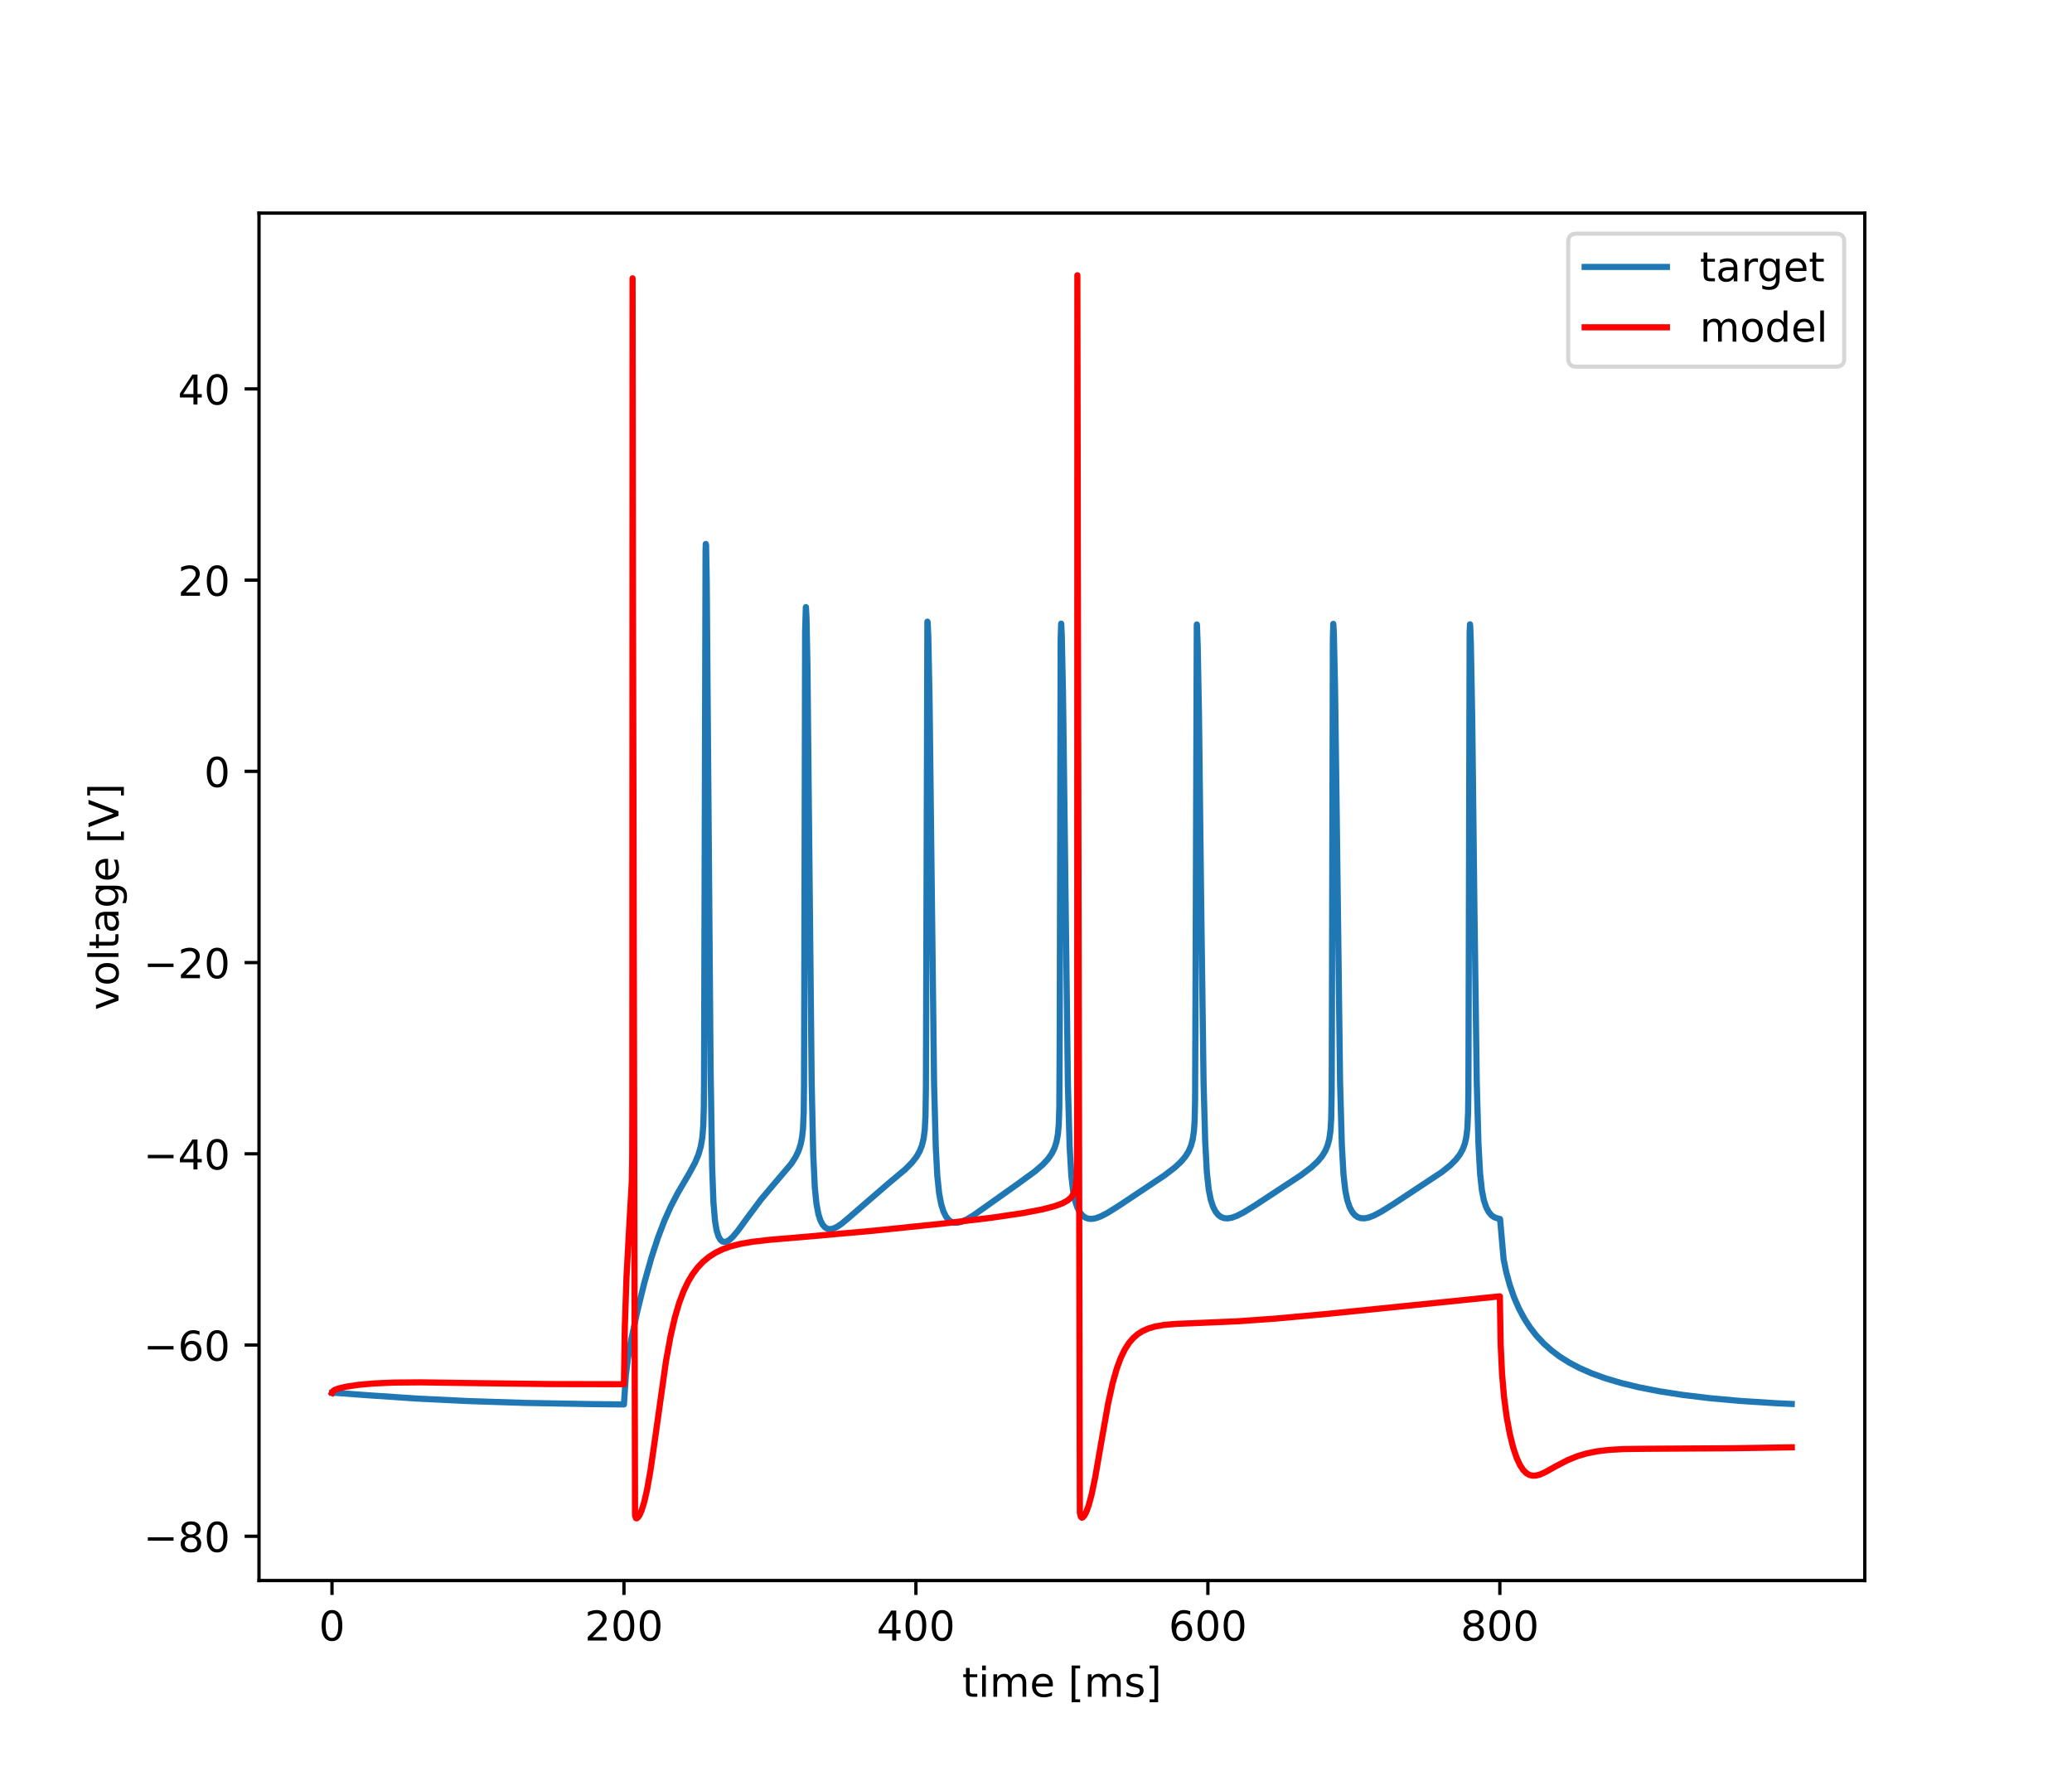 <?xml version="1.0" encoding="utf-8" standalone="no"?>
<!DOCTYPE svg PUBLIC "-//W3C//DTD SVG 1.1//EN"
  "http://www.w3.org/Graphics/SVG/1.1/DTD/svg11.dtd">
<!-- Created with matplotlib (https://matplotlib.org/) -->
<svg height="432pt" version="1.1" viewBox="0 0 504 432" width="504pt" xmlns="http://www.w3.org/2000/svg" xmlns:xlink="http://www.w3.org/1999/xlink">
 <defs>
  <style type="text/css">*{stroke-linecap:butt;stroke-linejoin:round;}</style>
 </defs>
 <g id="figure_1">
  <g id="patch_1">
   <path d="M 0 432 
L 504 432 
L 504 0 
L 0 0 
z
" style="fill:#ffffff;"/>
  </g>
  <g id="axes_1">
   <g id="patch_2">
    <path d="M 63 384.48 
L 453.6 384.48 
L 453.6 51.84 
L 63 51.84 
z
" style="fill:#ffffff;"/>
   </g>
   <g id="matplotlib.axis_1">
    <g id="xtick_1">
     <g id="line2d_1">
      <defs>
       <path d="M 0 0 
L 0 3.5 
" id="m706c29b377" style="stroke:#000000;stroke-width:0.8;"/>
      </defs>
      <g>
       <use style="stroke:#000000;stroke-width:0.8;" x="80.755" xlink:href="#m706c29b377" y="384.48"/>
      </g>
     </g>
     <g id="text_1">
      <!-- 0 -->
      <g transform="translate(77.573 399.078)scale(0.1 -0.1)">
       <defs>
        <path d="M 31.781 66.406 
Q 24.172 66.406 20.328 58.906 
Q 16.5 51.422 16.5 36.375 
Q 16.5 21.391 20.328 13.891 
Q 24.172 6.391 31.781 6.391 
Q 39.453 6.391 43.281 13.891 
Q 47.125 21.391 47.125 36.375 
Q 47.125 51.422 43.281 58.906 
Q 39.453 66.406 31.781 66.406 
z
M 31.781 74.219 
Q 44.047 74.219 50.516 64.516 
Q 56.984 54.828 56.984 36.375 
Q 56.984 17.969 50.516 8.266 
Q 44.047 -1.422 31.781 -1.422 
Q 19.531 -1.422 13.062 8.266 
Q 6.594 17.969 6.594 36.375 
Q 6.594 54.828 13.062 64.516 
Q 19.531 74.219 31.781 74.219 
z
" id="DejaVuSans-48"/>
       </defs>
       <use xlink:href="#DejaVuSans-48"/>
      </g>
     </g>
    </g>
    <g id="xtick_2">
     <g id="line2d_2">
      <g>
       <use style="stroke:#000000;stroke-width:0.8;" x="151.773" xlink:href="#m706c29b377" y="384.48"/>
      </g>
     </g>
     <g id="text_2">
      <!-- 200 -->
      <g transform="translate(142.229 399.078)scale(0.1 -0.1)">
       <defs>
        <path d="M 19.188 8.297 
L 53.609 8.297 
L 53.609 0 
L 7.328 0 
L 7.328 8.297 
Q 12.938 14.109 22.625 23.891 
Q 32.328 33.688 34.812 36.531 
Q 39.547 41.844 41.422 45.531 
Q 43.312 49.219 43.312 52.781 
Q 43.312 58.594 39.234 62.25 
Q 35.156 65.922 28.609 65.922 
Q 23.969 65.922 18.812 64.312 
Q 13.672 62.703 7.812 59.422 
L 7.812 69.391 
Q 13.766 71.781 18.938 73 
Q 24.125 74.219 28.422 74.219 
Q 39.75 74.219 46.484 68.547 
Q 53.219 62.891 53.219 53.422 
Q 53.219 48.922 51.531 44.891 
Q 49.859 40.875 45.406 35.406 
Q 44.188 33.984 37.641 27.219 
Q 31.109 20.453 19.188 8.297 
z
" id="DejaVuSans-50"/>
       </defs>
       <use xlink:href="#DejaVuSans-50"/>
       <use x="63.623" xlink:href="#DejaVuSans-48"/>
       <use x="127.246" xlink:href="#DejaVuSans-48"/>
      </g>
     </g>
    </g>
    <g id="xtick_3">
     <g id="line2d_3">
      <g>
       <use style="stroke:#000000;stroke-width:0.8;" x="222.791" xlink:href="#m706c29b377" y="384.48"/>
      </g>
     </g>
     <g id="text_3">
      <!-- 400 -->
      <g transform="translate(213.247 399.078)scale(0.1 -0.1)">
       <defs>
        <path d="M 37.797 64.312 
L 12.891 25.391 
L 37.797 25.391 
z
M 35.203 72.906 
L 47.609 72.906 
L 47.609 25.391 
L 58.016 25.391 
L 58.016 17.188 
L 47.609 17.188 
L 47.609 0 
L 37.797 0 
L 37.797 17.188 
L 4.891 17.188 
L 4.891 26.703 
z
" id="DejaVuSans-52"/>
       </defs>
       <use xlink:href="#DejaVuSans-52"/>
       <use x="63.623" xlink:href="#DejaVuSans-48"/>
       <use x="127.246" xlink:href="#DejaVuSans-48"/>
      </g>
     </g>
    </g>
    <g id="xtick_4">
     <g id="line2d_4">
      <g>
       <use style="stroke:#000000;stroke-width:0.8;" x="293.809" xlink:href="#m706c29b377" y="384.48"/>
      </g>
     </g>
     <g id="text_4">
      <!-- 600 -->
      <g transform="translate(284.265 399.078)scale(0.1 -0.1)">
       <defs>
        <path d="M 33.016 40.375 
Q 26.375 40.375 22.484 35.828 
Q 18.609 31.297 18.609 23.391 
Q 18.609 15.531 22.484 10.953 
Q 26.375 6.391 33.016 6.391 
Q 39.656 6.391 43.531 10.953 
Q 47.406 15.531 47.406 23.391 
Q 47.406 31.297 43.531 35.828 
Q 39.656 40.375 33.016 40.375 
z
M 52.594 71.297 
L 52.594 62.312 
Q 48.875 64.062 45.094 64.984 
Q 41.312 65.922 37.594 65.922 
Q 27.828 65.922 22.672 59.328 
Q 17.531 52.734 16.797 39.406 
Q 19.672 43.656 24.016 45.922 
Q 28.375 48.188 33.594 48.188 
Q 44.578 48.188 50.953 41.516 
Q 57.328 34.859 57.328 23.391 
Q 57.328 12.156 50.688 5.359 
Q 44.047 -1.422 33.016 -1.422 
Q 20.359 -1.422 13.672 8.266 
Q 6.984 17.969 6.984 36.375 
Q 6.984 53.656 15.188 63.938 
Q 23.391 74.219 37.203 74.219 
Q 40.922 74.219 44.703 73.484 
Q 48.484 72.75 52.594 71.297 
z
" id="DejaVuSans-54"/>
       </defs>
       <use xlink:href="#DejaVuSans-54"/>
       <use x="63.623" xlink:href="#DejaVuSans-48"/>
       <use x="127.246" xlink:href="#DejaVuSans-48"/>
      </g>
     </g>
    </g>
    <g id="xtick_5">
     <g id="line2d_5">
      <g>
       <use style="stroke:#000000;stroke-width:0.8;" x="364.827" xlink:href="#m706c29b377" y="384.48"/>
      </g>
     </g>
     <g id="text_5">
      <!-- 800 -->
      <g transform="translate(355.284 399.078)scale(0.1 -0.1)">
       <defs>
        <path d="M 31.781 34.625 
Q 24.75 34.625 20.719 30.859 
Q 16.703 27.094 16.703 20.516 
Q 16.703 13.922 20.719 10.156 
Q 24.75 6.391 31.781 6.391 
Q 38.812 6.391 42.859 10.172 
Q 46.922 13.969 46.922 20.516 
Q 46.922 27.094 42.891 30.859 
Q 38.875 34.625 31.781 34.625 
z
M 21.922 38.812 
Q 15.578 40.375 12.031 44.719 
Q 8.5 49.078 8.5 55.328 
Q 8.5 64.062 14.719 69.141 
Q 20.953 74.219 31.781 74.219 
Q 42.672 74.219 48.875 69.141 
Q 55.078 64.062 55.078 55.328 
Q 55.078 49.078 51.531 44.719 
Q 48 40.375 41.703 38.812 
Q 48.828 37.156 52.797 32.312 
Q 56.781 27.484 56.781 20.516 
Q 56.781 9.906 50.312 4.234 
Q 43.844 -1.422 31.781 -1.422 
Q 19.734 -1.422 13.25 4.234 
Q 6.781 9.906 6.781 20.516 
Q 6.781 27.484 10.781 32.312 
Q 14.797 37.156 21.922 38.812 
z
M 18.312 54.391 
Q 18.312 48.734 21.844 45.562 
Q 25.391 42.391 31.781 42.391 
Q 38.141 42.391 41.719 45.562 
Q 45.312 48.734 45.312 54.391 
Q 45.312 60.062 41.719 63.234 
Q 38.141 66.406 31.781 66.406 
Q 25.391 66.406 21.844 63.234 
Q 18.312 60.062 18.312 54.391 
z
" id="DejaVuSans-56"/>
       </defs>
       <use xlink:href="#DejaVuSans-56"/>
       <use x="63.623" xlink:href="#DejaVuSans-48"/>
       <use x="127.246" xlink:href="#DejaVuSans-48"/>
      </g>
     </g>
    </g>
    <g id="text_6">
     <!-- time [ms] -->
     <g transform="translate(234.038 412.757)scale(0.1 -0.1)">
      <defs>
       <path d="M 18.312 70.219 
L 18.312 54.688 
L 36.812 54.688 
L 36.812 47.703 
L 18.312 47.703 
L 18.312 18.016 
Q 18.312 11.328 20.141 9.422 
Q 21.969 7.516 27.594 7.516 
L 36.812 7.516 
L 36.812 0 
L 27.594 0 
Q 17.188 0 13.234 3.875 
Q 9.281 7.766 9.281 18.016 
L 9.281 47.703 
L 2.688 47.703 
L 2.688 54.688 
L 9.281 54.688 
L 9.281 70.219 
z
" id="DejaVuSans-116"/>
       <path d="M 9.422 54.688 
L 18.406 54.688 
L 18.406 0 
L 9.422 0 
z
M 9.422 75.984 
L 18.406 75.984 
L 18.406 64.594 
L 9.422 64.594 
z
" id="DejaVuSans-105"/>
       <path d="M 52 44.188 
Q 55.375 50.25 60.062 53.125 
Q 64.75 56 71.094 56 
Q 79.641 56 84.281 50.016 
Q 88.922 44.047 88.922 33.016 
L 88.922 0 
L 79.891 0 
L 79.891 32.719 
Q 79.891 40.578 77.094 44.375 
Q 74.312 48.188 68.609 48.188 
Q 61.625 48.188 57.562 43.547 
Q 53.516 38.922 53.516 30.906 
L 53.516 0 
L 44.484 0 
L 44.484 32.719 
Q 44.484 40.625 41.703 44.406 
Q 38.922 48.188 33.109 48.188 
Q 26.219 48.188 22.156 43.531 
Q 18.109 38.875 18.109 30.906 
L 18.109 0 
L 9.078 0 
L 9.078 54.688 
L 18.109 54.688 
L 18.109 46.188 
Q 21.188 51.219 25.484 53.609 
Q 29.781 56 35.688 56 
Q 41.656 56 45.828 52.969 
Q 50 49.953 52 44.188 
z
" id="DejaVuSans-109"/>
       <path d="M 56.203 29.594 
L 56.203 25.203 
L 14.891 25.203 
Q 15.484 15.922 20.484 11.062 
Q 25.484 6.203 34.422 6.203 
Q 39.594 6.203 44.453 7.469 
Q 49.312 8.734 54.109 11.281 
L 54.109 2.781 
Q 49.266 0.734 44.188 -0.344 
Q 39.109 -1.422 33.891 -1.422 
Q 20.797 -1.422 13.156 6.188 
Q 5.516 13.812 5.516 26.812 
Q 5.516 40.234 12.766 48.109 
Q 20.016 56 32.328 56 
Q 43.359 56 49.781 48.891 
Q 56.203 41.797 56.203 29.594 
z
M 47.219 32.234 
Q 47.125 39.594 43.094 43.984 
Q 39.062 48.391 32.422 48.391 
Q 24.906 48.391 20.391 44.141 
Q 15.875 39.891 15.188 32.172 
z
" id="DejaVuSans-101"/>
       <path id="DejaVuSans-32"/>
       <path d="M 8.594 75.984 
L 29.297 75.984 
L 29.297 69 
L 17.578 69 
L 17.578 -6.203 
L 29.297 -6.203 
L 29.297 -13.188 
L 8.594 -13.188 
z
" id="DejaVuSans-91"/>
       <path d="M 44.281 53.078 
L 44.281 44.578 
Q 40.484 46.531 36.375 47.5 
Q 32.281 48.484 27.875 48.484 
Q 21.188 48.484 17.844 46.438 
Q 14.5 44.391 14.5 40.281 
Q 14.5 37.156 16.891 35.375 
Q 19.281 33.594 26.516 31.984 
L 29.594 31.297 
Q 39.156 29.25 43.188 25.516 
Q 47.219 21.781 47.219 15.094 
Q 47.219 7.469 41.188 3.016 
Q 35.156 -1.422 24.609 -1.422 
Q 20.219 -1.422 15.453 -0.562 
Q 10.688 0.297 5.422 2 
L 5.422 11.281 
Q 10.406 8.688 15.234 7.391 
Q 20.062 6.109 24.812 6.109 
Q 31.156 6.109 34.562 8.281 
Q 37.984 10.453 37.984 14.406 
Q 37.984 18.062 35.516 20.016 
Q 33.062 21.969 24.703 23.781 
L 21.578 24.516 
Q 13.234 26.266 9.516 29.906 
Q 5.812 33.547 5.812 39.891 
Q 5.812 47.609 11.281 51.797 
Q 16.75 56 26.812 56 
Q 31.781 56 36.172 55.266 
Q 40.578 54.547 44.281 53.078 
z
" id="DejaVuSans-115"/>
       <path d="M 30.422 75.984 
L 30.422 -13.188 
L 9.719 -13.188 
L 9.719 -6.203 
L 21.391 -6.203 
L 21.391 69 
L 9.719 69 
L 9.719 75.984 
z
" id="DejaVuSans-93"/>
      </defs>
      <use xlink:href="#DejaVuSans-116"/>
      <use x="39.209" xlink:href="#DejaVuSans-105"/>
      <use x="66.992" xlink:href="#DejaVuSans-109"/>
      <use x="164.404" xlink:href="#DejaVuSans-101"/>
      <use x="225.928" xlink:href="#DejaVuSans-32"/>
      <use x="257.715" xlink:href="#DejaVuSans-91"/>
      <use x="296.729" xlink:href="#DejaVuSans-109"/>
      <use x="394.141" xlink:href="#DejaVuSans-115"/>
      <use x="446.24" xlink:href="#DejaVuSans-93"/>
     </g>
    </g>
   </g>
   <g id="matplotlib.axis_2">
    <g id="ytick_1">
     <g id="line2d_6">
      <defs>
       <path d="M 0 0 
L -3.5 0 
" id="m3aafa2ff2a" style="stroke:#000000;stroke-width:0.8;"/>
      </defs>
      <g>
       <use style="stroke:#000000;stroke-width:0.8;" x="63" xlink:href="#m3aafa2ff2a" y="373.711"/>
      </g>
     </g>
     <g id="text_7">
      <!-- −80 -->
      <g transform="translate(34.895 377.51)scale(0.1 -0.1)">
       <defs>
        <path d="M 10.594 35.5 
L 73.188 35.5 
L 73.188 27.203 
L 10.594 27.203 
z
" id="DejaVuSans-8722"/>
       </defs>
       <use xlink:href="#DejaVuSans-8722"/>
       <use x="83.789" xlink:href="#DejaVuSans-56"/>
       <use x="147.412" xlink:href="#DejaVuSans-48"/>
      </g>
     </g>
    </g>
    <g id="ytick_2">
     <g id="line2d_7">
      <g>
       <use style="stroke:#000000;stroke-width:0.8;" x="63" xlink:href="#m3aafa2ff2a" y="327.193"/>
      </g>
     </g>
     <g id="text_8">
      <!-- −60 -->
      <g transform="translate(34.895 330.992)scale(0.1 -0.1)">
       <use xlink:href="#DejaVuSans-8722"/>
       <use x="83.789" xlink:href="#DejaVuSans-54"/>
       <use x="147.412" xlink:href="#DejaVuSans-48"/>
      </g>
     </g>
    </g>
    <g id="ytick_3">
     <g id="line2d_8">
      <g>
       <use style="stroke:#000000;stroke-width:0.8;" x="63" xlink:href="#m3aafa2ff2a" y="280.675"/>
      </g>
     </g>
     <g id="text_9">
      <!-- −40 -->
      <g transform="translate(34.895 284.474)scale(0.1 -0.1)">
       <use xlink:href="#DejaVuSans-8722"/>
       <use x="83.789" xlink:href="#DejaVuSans-52"/>
       <use x="147.412" xlink:href="#DejaVuSans-48"/>
      </g>
     </g>
    </g>
    <g id="ytick_4">
     <g id="line2d_9">
      <g>
       <use style="stroke:#000000;stroke-width:0.8;" x="63" xlink:href="#m3aafa2ff2a" y="234.157"/>
      </g>
     </g>
     <g id="text_10">
      <!-- −20 -->
      <g transform="translate(34.895 237.956)scale(0.1 -0.1)">
       <use xlink:href="#DejaVuSans-8722"/>
       <use x="83.789" xlink:href="#DejaVuSans-50"/>
       <use x="147.412" xlink:href="#DejaVuSans-48"/>
      </g>
     </g>
    </g>
    <g id="ytick_5">
     <g id="line2d_10">
      <g>
       <use style="stroke:#000000;stroke-width:0.8;" x="63" xlink:href="#m3aafa2ff2a" y="187.639"/>
      </g>
     </g>
     <g id="text_11">
      <!-- 0 -->
      <g transform="translate(49.638 191.438)scale(0.1 -0.1)">
       <use xlink:href="#DejaVuSans-48"/>
      </g>
     </g>
    </g>
    <g id="ytick_6">
     <g id="line2d_11">
      <g>
       <use style="stroke:#000000;stroke-width:0.8;" x="63" xlink:href="#m3aafa2ff2a" y="141.121"/>
      </g>
     </g>
     <g id="text_12">
      <!-- 20 -->
      <g transform="translate(43.275 144.92)scale(0.1 -0.1)">
       <use xlink:href="#DejaVuSans-50"/>
       <use x="63.623" xlink:href="#DejaVuSans-48"/>
      </g>
     </g>
    </g>
    <g id="ytick_7">
     <g id="line2d_12">
      <g>
       <use style="stroke:#000000;stroke-width:0.8;" x="63" xlink:href="#m3aafa2ff2a" y="94.603"/>
      </g>
     </g>
     <g id="text_13">
      <!-- 40 -->
      <g transform="translate(43.275 98.402)scale(0.1 -0.1)">
       <use xlink:href="#DejaVuSans-52"/>
       <use x="63.623" xlink:href="#DejaVuSans-48"/>
      </g>
     </g>
    </g>
    <g id="text_14">
     <!-- voltage [V] -->
     <g transform="translate(28.816 245.754)rotate(-90)scale(0.1 -0.1)">
      <defs>
       <path d="M 2.984 54.688 
L 12.5 54.688 
L 29.594 8.797 
L 46.688 54.688 
L 56.203 54.688 
L 35.688 0 
L 23.484 0 
z
" id="DejaVuSans-118"/>
       <path d="M 30.609 48.391 
Q 23.391 48.391 19.188 42.75 
Q 14.984 37.109 14.984 27.297 
Q 14.984 17.484 19.156 11.844 
Q 23.344 6.203 30.609 6.203 
Q 37.797 6.203 41.984 11.859 
Q 46.188 17.531 46.188 27.297 
Q 46.188 37.016 41.984 42.703 
Q 37.797 48.391 30.609 48.391 
z
M 30.609 56 
Q 42.328 56 49.016 48.375 
Q 55.719 40.766 55.719 27.297 
Q 55.719 13.875 49.016 6.219 
Q 42.328 -1.422 30.609 -1.422 
Q 18.844 -1.422 12.172 6.219 
Q 5.516 13.875 5.516 27.297 
Q 5.516 40.766 12.172 48.375 
Q 18.844 56 30.609 56 
z
" id="DejaVuSans-111"/>
       <path d="M 9.422 75.984 
L 18.406 75.984 
L 18.406 0 
L 9.422 0 
z
" id="DejaVuSans-108"/>
       <path d="M 34.281 27.484 
Q 23.391 27.484 19.188 25 
Q 14.984 22.516 14.984 16.5 
Q 14.984 11.719 18.141 8.906 
Q 21.297 6.109 26.703 6.109 
Q 34.188 6.109 38.703 11.406 
Q 43.219 16.703 43.219 25.484 
L 43.219 27.484 
z
M 52.203 31.203 
L 52.203 0 
L 43.219 0 
L 43.219 8.297 
Q 40.141 3.328 35.547 0.953 
Q 30.953 -1.422 24.312 -1.422 
Q 15.922 -1.422 10.953 3.297 
Q 6 8.016 6 15.922 
Q 6 25.141 12.172 29.828 
Q 18.359 34.516 30.609 34.516 
L 43.219 34.516 
L 43.219 35.406 
Q 43.219 41.609 39.141 45 
Q 35.062 48.391 27.688 48.391 
Q 23 48.391 18.547 47.266 
Q 14.109 46.141 10.016 43.891 
L 10.016 52.203 
Q 14.938 54.109 19.578 55.047 
Q 24.219 56 28.609 56 
Q 40.484 56 46.344 49.844 
Q 52.203 43.703 52.203 31.203 
z
" id="DejaVuSans-97"/>
       <path d="M 45.406 27.984 
Q 45.406 37.75 41.375 43.109 
Q 37.359 48.484 30.078 48.484 
Q 22.859 48.484 18.828 43.109 
Q 14.797 37.75 14.797 27.984 
Q 14.797 18.266 18.828 12.891 
Q 22.859 7.516 30.078 7.516 
Q 37.359 7.516 41.375 12.891 
Q 45.406 18.266 45.406 27.984 
z
M 54.391 6.781 
Q 54.391 -7.172 48.188 -13.984 
Q 42 -20.797 29.203 -20.797 
Q 24.469 -20.797 20.266 -20.094 
Q 16.062 -19.391 12.109 -17.922 
L 12.109 -9.188 
Q 16.062 -11.328 19.922 -12.344 
Q 23.781 -13.375 27.781 -13.375 
Q 36.625 -13.375 41.016 -8.766 
Q 45.406 -4.156 45.406 5.172 
L 45.406 9.625 
Q 42.625 4.781 38.281 2.391 
Q 33.938 0 27.875 0 
Q 17.828 0 11.672 7.656 
Q 5.516 15.328 5.516 27.984 
Q 5.516 40.672 11.672 48.328 
Q 17.828 56 27.875 56 
Q 33.938 56 38.281 53.609 
Q 42.625 51.219 45.406 46.391 
L 45.406 54.688 
L 54.391 54.688 
z
" id="DejaVuSans-103"/>
       <path d="M 28.609 0 
L 0.781 72.906 
L 11.078 72.906 
L 34.188 11.531 
L 57.328 72.906 
L 67.578 72.906 
L 39.797 0 
z
" id="DejaVuSans-86"/>
      </defs>
      <use xlink:href="#DejaVuSans-118"/>
      <use x="59.18" xlink:href="#DejaVuSans-111"/>
      <use x="120.361" xlink:href="#DejaVuSans-108"/>
      <use x="148.145" xlink:href="#DejaVuSans-116"/>
      <use x="187.354" xlink:href="#DejaVuSans-97"/>
      <use x="248.633" xlink:href="#DejaVuSans-103"/>
      <use x="312.109" xlink:href="#DejaVuSans-101"/>
      <use x="373.633" xlink:href="#DejaVuSans-32"/>
      <use x="405.42" xlink:href="#DejaVuSans-91"/>
      <use x="444.434" xlink:href="#DejaVuSans-86"/>
      <use x="512.842" xlink:href="#DejaVuSans-93"/>
     </g>
    </g>
   </g>
   <g id="line2d_13">
    <path clip-path="url(#p3cc66a73ef)" d="M 80.755 338.822 
L 81.944 338.845 
L 88.922 339.369 
L 101.652 340.226 
L 114.027 340.828 
L 127.857 341.272 
L 144.263 341.568 
L 151.773 341.644 
L 151.862 340.242 
L 152.234 334.531 
L 152.731 330.533 
L 153.566 325.81 
L 155.004 319.078 
L 156.726 312.066 
L 158.431 306.012 
L 160.046 301.054 
L 161.609 296.954 
L 163.189 293.425 
L 164.893 290.16 
L 167.521 285.679 
L 169.066 282.832 
L 169.9 280.835 
L 170.468 278.859 
L 170.841 276.658 
L 171.072 273.818 
L 171.196 269.473 
L 171.249 263.903 
L 171.622 133.948 
L 171.676 132.325 
L 171.747 132.492 
L 171.906 141.388 
L 172.19 177.921 
L 172.847 259.944 
L 173.22 283.872 
L 173.54 292.454 
L 173.913 296.928 
L 174.303 299.27 
L 174.783 300.803 
L 175.244 301.597 
L 175.724 302.006 
L 176.221 302.128 
L 176.771 302.008 
L 177.41 301.628 
L 178.245 300.864 
L 179.434 299.454 
L 181.76 296.268 
L 185.08 291.822 
L 187.797 288.585 
L 192.448 283.125 
L 193.514 281.468 
L 194.242 279.943 
L 194.739 278.428 
L 195.094 276.689 
L 195.325 274.639 
L 195.502 270.513 
L 195.573 264.111 
L 195.626 245.057 
L 195.84 153.692 
L 196.017 147.708 
L 196.035 147.679 
L 196.177 150.272 
L 196.408 162.111 
L 196.745 195.948 
L 197.437 263.607 
L 197.81 280.755 
L 198.201 288.882 
L 198.591 292.79 
L 199.071 295.352 
L 199.55 296.856 
L 200.101 297.917 
L 200.686 298.575 
L 201.272 298.907 
L 201.876 299.006 
L 202.586 298.894 
L 203.474 298.511 
L 204.593 297.779 
L 206.261 296.405 
L 216.115 287.872 
L 220.199 284.459 
L 221.85 282.787 
L 222.933 281.388 
L 223.696 280.058 
L 224.247 278.67 
L 224.655 277.022 
L 224.939 274.867 
L 225.117 271.521 
L 225.223 264.748 
L 225.578 151.309 
L 225.596 151.226 
L 225.649 151.35 
L 225.809 155.149 
L 226.111 170.277 
L 226.484 202.621 
L 227.212 263.819 
L 227.62 279.061 
L 227.993 286.016 
L 228.437 290.286 
L 228.934 292.924 
L 229.502 294.733 
L 230.124 295.967 
L 230.763 296.749 
L 231.437 297.219 
L 232.13 297.432 
L 232.929 297.436 
L 233.87 297.207 
L 235.042 296.689 
L 236.728 295.678 
L 239.675 293.602 
L 247.647 287.94 
L 251.766 284.936 
L 253.684 283.272 
L 254.944 281.902 
L 255.85 280.601 
L 256.507 279.267 
L 256.986 277.77 
L 257.324 275.932 
L 257.537 273.559 
L 257.679 269.203 
L 257.767 251.461 
L 257.998 155.361 
L 258.122 151.706 
L 258.158 152.128 
L 258.264 154.54 
L 258.566 168.687 
L 258.957 199.453 
L 259.756 263.702 
L 260.182 278.905 
L 260.59 285.935 
L 261.016 289.669 
L 261.496 292.04 
L 262.028 293.664 
L 262.668 294.903 
L 263.342 295.72 
L 264.017 296.203 
L 264.763 296.463 
L 265.562 296.512 
L 266.538 296.344 
L 267.745 295.902 
L 269.379 295.057 
L 272.007 293.418 
L 283.21 285.957 
L 285.713 284.048 
L 287.275 282.594 
L 288.358 281.3 
L 289.14 280.034 
L 289.708 278.699 
L 290.116 277.176 
L 290.4 275.274 
L 290.578 272.818 
L 290.702 267.623 
L 290.773 248.761 
L 291.11 151.94 
L 291.128 151.91 
L 291.146 151.957 
L 291.341 157.445 
L 291.643 173.852 
L 292.176 219.57 
L 292.762 263.349 
L 293.152 277.601 
L 293.561 285.179 
L 294.004 289.298 
L 294.502 291.829 
L 295.052 293.518 
L 295.691 294.756 
L 296.384 295.59 
L 297.058 296.071 
L 297.804 296.332 
L 298.621 296.385 
L 299.615 296.218 
L 300.858 295.769 
L 302.527 294.915 
L 305.279 293.22 
L 316.428 285.892 
L 318.932 283.996 
L 320.512 282.529 
L 321.595 281.23 
L 322.358 279.984 
L 322.927 278.636 
L 323.335 277.089 
L 323.619 275.124 
L 323.814 272.068 
L 323.921 265.267 
L 323.974 248.916 
L 324.205 155.628 
L 324.311 151.759 
L 324.347 152.091 
L 324.453 154.183 
L 324.755 168.107 
L 325.164 199.756 
L 325.963 263.225 
L 326.389 278.487 
L 326.797 285.675 
L 327.241 289.602 
L 327.738 292.028 
L 328.306 293.693 
L 328.928 294.842 
L 329.602 295.625 
L 330.295 296.096 
L 331.058 296.34 
L 331.928 296.368 
L 332.958 296.162 
L 334.218 295.677 
L 335.976 294.75 
L 338.994 292.866 
L 350.695 285.135 
L 352.772 283.467 
L 354.139 282.101 
L 355.116 280.822 
L 355.808 279.562 
L 356.323 278.163 
L 356.678 276.576 
L 356.926 274.488 
L 357.104 270.614 
L 357.175 265.22 
L 357.211 255.42 
L 357.477 153.846 
L 357.566 151.872 
L 357.619 152.278 
L 357.779 156.817 
L 358.116 175.283 
L 358.649 221.409 
L 359.217 263.522 
L 359.625 278.3 
L 360.034 285.652 
L 360.46 289.534 
L 360.939 291.958 
L 361.472 293.59 
L 362.093 294.793 
L 362.75 295.591 
L 363.46 296.099 
L 364.224 296.359 
L 364.881 296.546 
L 365.751 306.356 
L 366.39 309.489 
L 367.26 312.658 
L 368.289 315.602 
L 369.497 318.369 
L 370.811 320.816 
L 372.213 322.973 
L 373.776 324.973 
L 375.48 326.795 
L 377.344 328.465 
L 379.386 330 
L 381.694 331.455 
L 384.269 332.809 
L 387.18 334.083 
L 390.5 335.285 
L 394.264 336.405 
L 398.579 337.454 
L 403.55 338.429 
L 409.267 339.32 
L 415.854 340.116 
L 423.346 340.792 
L 431.957 341.341 
L 435.828 341.524 
L 435.828 341.524 
" style="fill:none;stroke:#1f77b4;stroke-linecap:square;stroke-width:1.5;"/>
   </g>
   <g id="line2d_14">
    <path clip-path="url(#p3cc66a73ef)" d="M 80.755 338.822 
L 80.95 338.452 
L 81.411 338.115 
L 82.335 337.761 
L 84.163 337.33 
L 87.04 336.892 
L 90.875 336.541 
L 95.793 336.324 
L 102.362 336.27 
L 114.044 336.44 
L 133.841 336.687 
L 151.773 336.721 
L 151.986 322.669 
L 152.394 310.639 
L 152.98 299.754 
L 153.69 287.226 
L 153.779 281.502 
L 153.815 270.151 
L 153.868 67.709 
L 153.974 147.442 
L 154.471 368.659 
L 154.684 369.291 
L 154.88 369.352 
L 155.146 369.163 
L 155.554 368.573 
L 156.087 367.377 
L 156.691 365.443 
L 157.383 362.438 
L 158.218 357.741 
L 159.336 349.987 
L 161.999 331.103 
L 163.118 324.998 
L 164.165 320.472 
L 165.195 316.971 
L 166.243 314.166 
L 167.343 311.842 
L 168.498 309.916 
L 169.723 308.295 
L 171.036 306.919 
L 172.475 305.734 
L 174.037 304.737 
L 175.777 303.892 
L 177.765 303.18 
L 180.109 302.584 
L 183.074 302.071 
L 187.3 301.586 
L 196.852 300.779 
L 212.777 299.354 
L 229.378 297.644 
L 241.256 296.216 
L 248.819 295.098 
L 253.577 294.187 
L 256.578 293.403 
L 258.478 292.695 
L 259.703 292.015 
L 260.502 291.328 
L 261.052 290.561 
L 261.425 289.66 
L 261.691 288.415 
L 261.869 286.457 
L 261.975 282.498 
L 262.028 268.094 
L 262.064 66.96 
L 262.17 133.727 
L 262.668 367.994 
L 262.916 368.974 
L 263.147 369.194 
L 263.378 369.12 
L 263.733 368.726 
L 264.23 367.799 
L 264.834 366.154 
L 265.544 363.506 
L 266.414 359.318 
L 267.692 351.909 
L 269.539 341.439 
L 270.639 336.48 
L 271.634 332.976 
L 272.61 330.323 
L 273.587 328.301 
L 274.581 326.742 
L 275.611 325.528 
L 276.729 324.552 
L 277.954 323.779 
L 279.357 323.161 
L 281.026 322.676 
L 283.121 322.311 
L 286.015 322.049 
L 291.323 321.834 
L 301.213 321.407 
L 310.072 320.775 
L 322.678 319.631 
L 349.274 316.94 
L 364.827 315.344 
L 365.023 326.931 
L 365.36 334.123 
L 365.839 339.739 
L 366.478 344.617 
L 367.242 348.778 
L 368.076 352.137 
L 368.911 354.623 
L 369.728 356.395 
L 370.509 357.585 
L 371.254 358.337 
L 371.982 358.772 
L 372.746 358.969 
L 373.58 358.95 
L 374.575 358.693 
L 375.906 358.102 
L 378.623 356.586 
L 381.392 355.157 
L 383.647 354.245 
L 385.937 353.561 
L 388.423 353.056 
L 391.299 352.705 
L 394.939 352.498 
L 400.585 352.427 
L 421.535 352.298 
L 435.845 352.073 
L 435.845 352.073 
" style="fill:none;stroke:#ff0000;stroke-linecap:square;stroke-width:1.5;"/>
   </g>
   <g id="patch_3">
    <path d="M 63 384.48 
L 63 51.84 
" style="fill:none;stroke:#000000;stroke-linecap:square;stroke-linejoin:miter;stroke-width:0.8;"/>
   </g>
   <g id="patch_4">
    <path d="M 453.6 384.48 
L 453.6 51.84 
" style="fill:none;stroke:#000000;stroke-linecap:square;stroke-linejoin:miter;stroke-width:0.8;"/>
   </g>
   <g id="patch_5">
    <path d="M 63 384.48 
L 453.6 384.48 
" style="fill:none;stroke:#000000;stroke-linecap:square;stroke-linejoin:miter;stroke-width:0.8;"/>
   </g>
   <g id="patch_6">
    <path d="M 63 51.84 
L 453.6 51.84 
" style="fill:none;stroke:#000000;stroke-linecap:square;stroke-linejoin:miter;stroke-width:0.8;"/>
   </g>
   <g id="legend_1">
    <g id="patch_7">
     <path d="M 383.461 89.196 
L 446.6 89.196 
Q 448.6 89.196 448.6 87.196 
L 448.6 58.84 
Q 448.6 56.84 446.6 56.84 
L 383.461 56.84 
Q 381.461 56.84 381.461 58.84 
L 381.461 87.196 
Q 381.461 89.196 383.461 89.196 
z
" style="fill:#ffffff;opacity:0.8;stroke:#cccccc;stroke-linejoin:miter;"/>
    </g>
    <g id="line2d_15">
     <path d="M 385.461 64.938 
L 405.461 64.938 
" style="fill:none;stroke:#1f77b4;stroke-linecap:square;stroke-width:1.5;"/>
    </g>
    <g id="line2d_16"/>
    <g id="text_15">
     <!-- target -->
     <g transform="translate(413.461 68.438)scale(0.1 -0.1)">
      <defs>
       <path d="M 41.109 46.297 
Q 39.594 47.172 37.812 47.578 
Q 36.031 48 33.891 48 
Q 26.266 48 22.188 43.047 
Q 18.109 38.094 18.109 28.812 
L 18.109 0 
L 9.078 0 
L 9.078 54.688 
L 18.109 54.688 
L 18.109 46.188 
Q 20.953 51.172 25.484 53.578 
Q 30.031 56 36.531 56 
Q 37.453 56 38.578 55.875 
Q 39.703 55.766 41.062 55.516 
z
" id="DejaVuSans-114"/>
      </defs>
      <use xlink:href="#DejaVuSans-116"/>
      <use x="39.209" xlink:href="#DejaVuSans-97"/>
      <use x="100.488" xlink:href="#DejaVuSans-114"/>
      <use x="139.852" xlink:href="#DejaVuSans-103"/>
      <use x="203.328" xlink:href="#DejaVuSans-101"/>
      <use x="264.852" xlink:href="#DejaVuSans-116"/>
     </g>
    </g>
    <g id="line2d_17">
     <path d="M 385.461 79.617 
L 405.461 79.617 
" style="fill:none;stroke:#ff0000;stroke-linecap:square;stroke-width:1.5;"/>
    </g>
    <g id="line2d_18"/>
    <g id="text_16">
     <!-- model -->
     <g transform="translate(413.461 83.117)scale(0.1 -0.1)">
      <defs>
       <path d="M 45.406 46.391 
L 45.406 75.984 
L 54.391 75.984 
L 54.391 0 
L 45.406 0 
L 45.406 8.203 
Q 42.578 3.328 38.25 0.953 
Q 33.938 -1.422 27.875 -1.422 
Q 17.969 -1.422 11.734 6.484 
Q 5.516 14.406 5.516 27.297 
Q 5.516 40.188 11.734 48.094 
Q 17.969 56 27.875 56 
Q 33.938 56 38.25 53.625 
Q 42.578 51.266 45.406 46.391 
z
M 14.797 27.297 
Q 14.797 17.391 18.875 11.75 
Q 22.953 6.109 30.078 6.109 
Q 37.203 6.109 41.297 11.75 
Q 45.406 17.391 45.406 27.297 
Q 45.406 37.203 41.297 42.844 
Q 37.203 48.484 30.078 48.484 
Q 22.953 48.484 18.875 42.844 
Q 14.797 37.203 14.797 27.297 
z
" id="DejaVuSans-100"/>
      </defs>
      <use xlink:href="#DejaVuSans-109"/>
      <use x="97.412" xlink:href="#DejaVuSans-111"/>
      <use x="158.594" xlink:href="#DejaVuSans-100"/>
      <use x="222.07" xlink:href="#DejaVuSans-101"/>
      <use x="283.594" xlink:href="#DejaVuSans-108"/>
     </g>
    </g>
   </g>
  </g>
 </g>
 <defs>
  <clipPath id="p3cc66a73ef">
   <rect height="332.64" width="390.6" x="63" y="51.84"/>
  </clipPath>
 </defs>
</svg>
